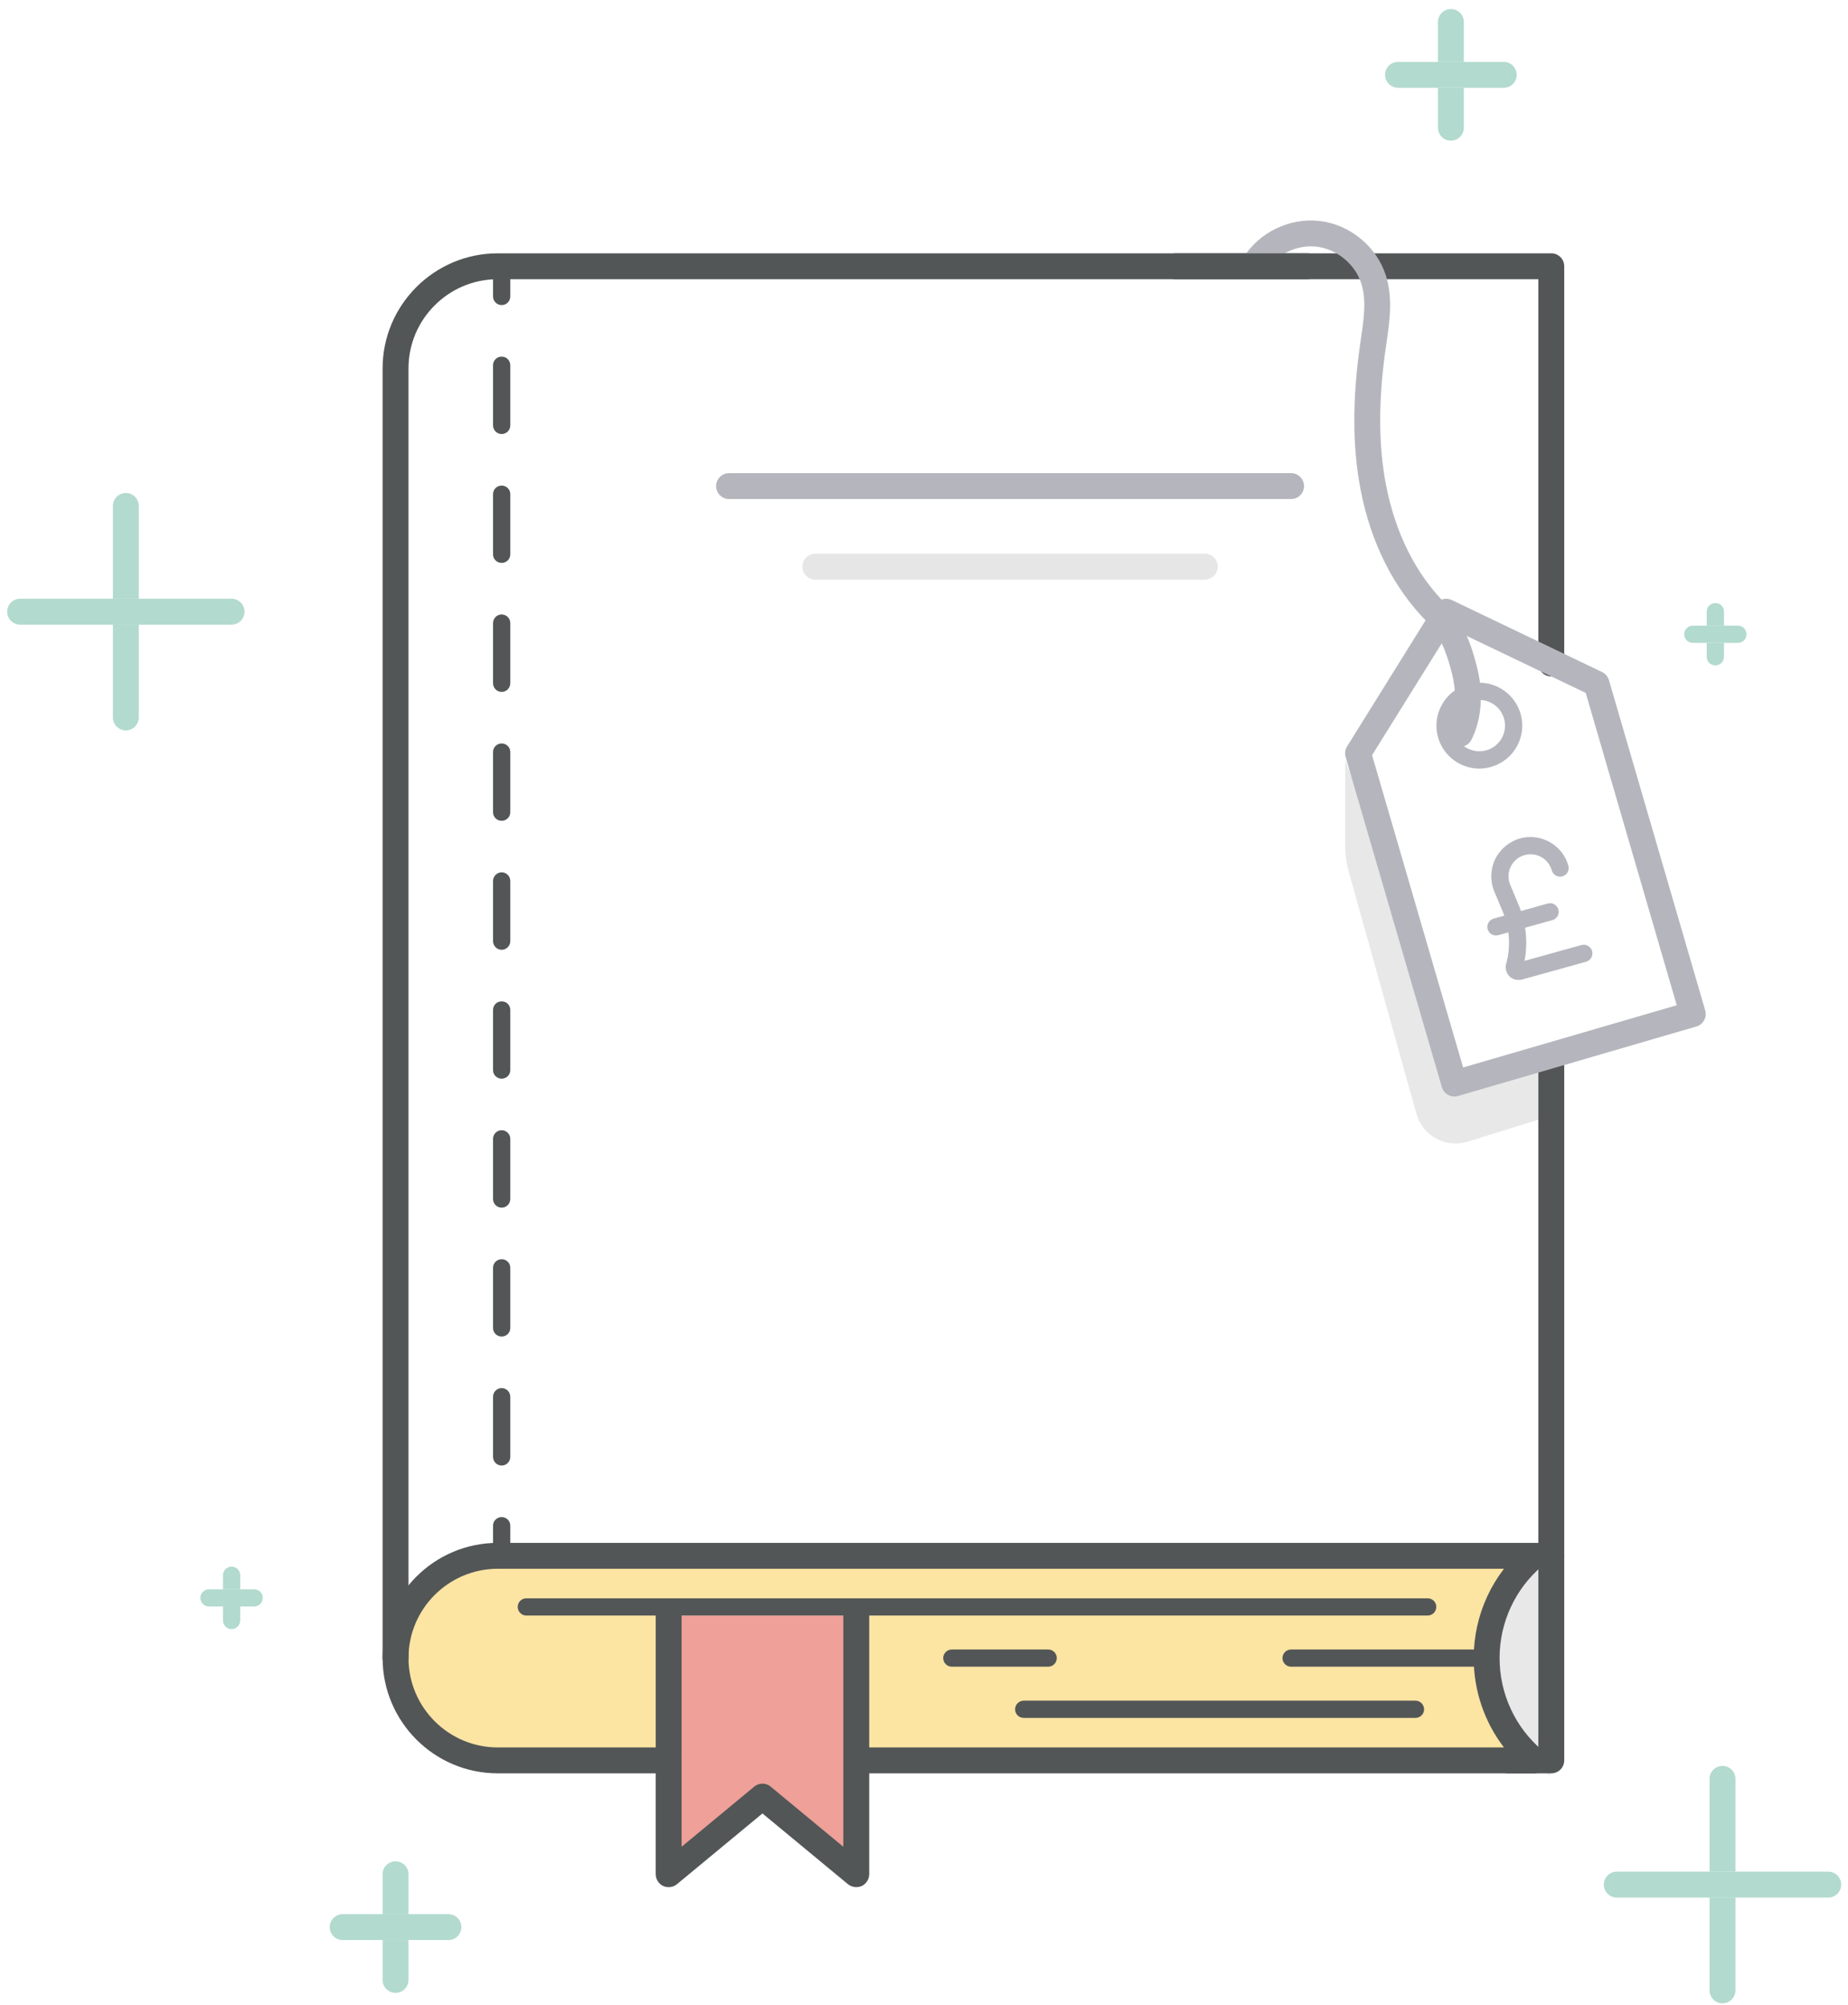 <?xml version="1.0" encoding="UTF-8"?>
<svg width="130px" height="141px" viewBox="0 0 130 141" version="1.1" xmlns="http://www.w3.org/2000/svg" xmlns:xlink="http://www.w3.org/1999/xlink">
    <!-- Generator: Sketch 42 (36781) - http://www.bohemiancoding.com/sketch -->
    <title>Illo / Writing</title>
    <desc>Created with Sketch.</desc>
    <defs></defs>
    <g id="Homepage" stroke="none" stroke-width="1" fill="none" fill-rule="evenodd">
        <g id="Homepage---Desktop-Colour" transform="translate(-988, -1178)">
            <g id="Group-7" transform="translate(0, 1024)">
                <g id="Illo-/-Published-Colour" transform="translate(978, 150)">
                    <g id="Group-23" transform="translate(10, 4.252)">
                        <path d="M109.043,108.1 C106.579,110.019 104.988,113.008 104.988,116.377 C104.988,119.738 106.579,122.727 109.043,124.646 L109.043,108.1" id="Fill-354" fill="#E8E8E9"></path>
                        <path d="M46.58,123.947 L35.017,123.947 C31.044,123.947 27.825,120.728 27.825,116.757 C27.825,112.787 31.044,109.568 35.017,109.568 L108.08,109.568 C103.634,113.335 103.634,120.189 108.08,123.947 L60.385,123.947 L60.385,112.769 L46.503,112.769 L46.58,123.947" id="Fill-355" fill="#FCE4A3"></path>
                        <polyline id="Fill-356" fill="#EEA099" points="60.234 131.579 53.636 126.114 47.038 131.579 47.038 113.379 60.234 113.379 60.234 131.579"></polyline>
                        <path d="M94.628,53.199 L94.628,59.257 C94.628,59.858 94.71,60.459 94.871,61.034 L99.639,78.085 C100.072,79.641 101.702,80.525 103.242,80.048 L109.043,78.253 L109.043,74.662 L103.265,76.519 L94.628,53.199" id="Fill-357" fill="#E8E8E9"></path>
                        <path d="M107.914,124.478 L60.385,124.478 C59.884,124.478 59.476,124.071 59.476,123.567 C59.476,123.063 59.884,122.656 60.385,122.656 L105.798,122.656 C104.427,120.87 103.67,118.668 103.67,116.368 C103.67,113.326 105.003,110.452 107.326,108.489 C107.71,108.161 108.284,108.214 108.608,108.595 C108.934,108.975 108.886,109.55 108.502,109.877 C106.587,111.495 105.49,113.866 105.49,116.368 C105.49,118.88 106.587,121.25 108.502,122.868 C108.793,123.116 108.901,123.523 108.768,123.876 C108.637,124.239 108.296,124.478 107.914,124.478" id="Fill-358" fill="#525656"></path>
                        <path d="M47.038,124.478 L35.017,124.478 C30.549,124.478 26.915,120.843 26.915,116.368 C26.915,111.902 30.549,108.268 35.017,108.268 L108.217,108.268 L108.217,74.14 C108.217,73.636 108.625,73.229 109.127,73.229 C109.63,73.229 110.038,73.636 110.038,74.14 L110.038,109.178 C110.038,109.683 109.63,110.089 109.127,110.089 L35.017,110.089 C31.553,110.089 28.735,112.91 28.735,116.368 C28.735,119.835 31.553,122.656 35.017,122.656 L47.038,122.656 C47.541,122.656 47.948,123.063 47.948,123.567 C47.948,124.071 47.541,124.478 47.038,124.478" id="Fill-359" fill="#525656"></path>
                        <path d="M27.825,117.279 C27.323,117.279 26.914,116.872 26.914,116.368 L26.914,25.665 C26.914,21.199 30.548,17.566 35.015,17.566 L109.127,17.566 C109.63,17.566 110.038,17.973 110.038,18.476 L110.038,46.416 C110.038,46.92 109.63,47.327 109.127,47.327 C108.625,47.327 108.217,46.92 108.217,46.416 L108.217,19.386 L35.015,19.386 C31.552,19.386 28.735,22.202 28.735,25.665 L28.735,116.368 C28.735,116.872 28.327,117.279 27.825,117.279" id="Fill-360" fill="#525656"></path>
                        <path d="M35.29,21.206 C34.955,21.206 34.684,20.935 34.684,20.6 L34.684,18.476 C34.684,18.141 34.955,17.87 35.29,17.87 C35.626,17.87 35.897,18.141 35.897,18.476 L35.897,20.6 C35.897,20.935 35.626,21.206 35.29,21.206" id="Fill-361" fill="#525656"></path>
                        <path d="M35.29,30.276 C34.955,30.276 34.684,30.004 34.684,29.669 L34.684,25.436 C34.684,25.101 34.955,24.83 35.29,24.83 C35.626,24.83 35.897,25.101 35.897,25.436 L35.897,29.669 C35.897,30.004 35.626,30.276 35.29,30.276 Z M35.29,39.341 C34.955,39.341 34.684,39.076 34.684,38.74 L34.684,34.504 C34.684,34.168 34.955,33.902 35.29,33.902 C35.626,33.902 35.897,34.168 35.897,34.504 L35.897,38.74 C35.897,39.076 35.626,39.341 35.29,39.341 Z M35.29,48.414 C34.955,48.414 34.684,48.14 34.684,47.804 L34.684,43.577 C34.684,43.241 34.955,42.967 35.29,42.967 C35.626,42.967 35.897,43.241 35.897,43.577 L35.897,47.804 C35.897,48.14 35.626,48.414 35.29,48.414 Z M35.29,57.479 C34.955,57.479 34.684,57.214 34.684,56.878 L34.684,52.642 C34.684,52.306 34.955,52.04 35.29,52.04 C35.626,52.04 35.897,52.306 35.897,52.642 L35.897,56.878 C35.897,57.214 35.626,57.479 35.29,57.479 Z M35.29,66.553 C34.955,66.553 34.684,66.278 34.684,65.942 L34.684,61.715 C34.684,61.379 34.955,61.105 35.29,61.105 C35.626,61.105 35.897,61.379 35.897,61.715 L35.897,65.942 C35.897,66.278 35.626,66.553 35.29,66.553 Z M35.29,75.617 C34.955,75.617 34.684,75.352 34.684,75.016 L34.684,70.78 C34.684,70.444 34.955,70.178 35.29,70.178 C35.626,70.178 35.897,70.444 35.897,70.78 L35.897,75.016 C35.897,75.352 35.626,75.617 35.29,75.617 Z M35.29,84.691 C34.955,84.691 34.684,84.417 34.684,84.08 L34.684,79.853 C34.684,79.517 34.955,79.243 35.29,79.243 C35.626,79.243 35.897,79.517 35.897,79.853 L35.897,84.08 C35.897,84.417 35.626,84.691 35.29,84.691 Z M35.29,93.755 C34.955,93.755 34.684,93.49 34.684,93.154 L34.684,88.918 C34.684,88.582 34.955,88.317 35.29,88.317 C35.626,88.317 35.897,88.582 35.897,88.918 L35.897,93.154 C35.897,93.49 35.626,93.755 35.29,93.755 Z M35.29,102.829 C34.955,102.829 34.684,102.555 34.684,102.219 L34.684,97.991 C34.684,97.655 34.955,97.381 35.29,97.381 C35.626,97.381 35.897,97.655 35.897,97.991 L35.897,102.219 C35.897,102.555 35.626,102.829 35.29,102.829 L35.29,102.829 Z" id="Fill-362" fill="#525656"></path>
                        <path d="M35.29,109.789 C34.955,109.789 34.684,109.514 34.684,109.178 L34.684,107.056 C34.684,106.72 34.955,106.455 35.29,106.455 C35.626,106.455 35.897,106.72 35.897,107.056 L35.897,109.178 C35.897,109.514 35.626,109.789 35.29,109.789" id="Fill-363" fill="#525656"></path>
                        <path d="M60.234,132.481 C60.026,132.481 59.821,132.41 59.654,132.278 L53.636,127.299 L47.618,132.278 C47.345,132.499 46.97,132.543 46.65,132.402 C46.332,132.251 46.128,131.924 46.128,131.57 L46.128,113.379 C46.128,112.875 46.535,112.468 47.038,112.468 C47.54,112.468 47.948,112.875 47.948,113.379 L47.948,129.642 L53.056,125.415 C53.393,125.132 53.88,125.132 54.216,125.415 L59.324,129.642 L59.324,113.379 C59.324,112.875 59.732,112.468 60.234,112.468 C60.737,112.468 61.145,112.875 61.145,113.379 L61.145,131.57 C61.145,131.924 60.941,132.251 60.622,132.402 C60.497,132.455 60.366,132.481 60.234,132.481" id="Fill-364" fill="#525656"></path>
                        <path d="M100.43,113.379 L37.027,113.379 C36.691,113.379 36.42,113.105 36.42,112.769 C36.42,112.433 36.691,112.168 37.027,112.168 L100.43,112.168 C100.766,112.168 101.037,112.433 101.037,112.769 C101.037,113.105 100.766,113.379 100.43,113.379" id="Fill-365" fill="#525656"></path>
                        <path d="M104.273,116.978 L90.825,116.978 C90.489,116.978 90.218,116.704 90.218,116.368 C90.218,116.041 90.489,115.767 90.825,115.767 L104.273,115.767 C104.608,115.767 104.881,116.041 104.881,116.368 C104.881,116.704 104.608,116.978 104.273,116.978" id="Fill-366" fill="#525656"></path>
                        <path d="M73.734,116.978 L66.959,116.978 C66.623,116.978 66.352,116.704 66.352,116.368 C66.352,116.041 66.623,115.767 66.959,115.767 L73.734,115.767 C74.07,115.767 74.34,116.041 74.34,116.368 C74.34,116.704 74.07,116.978 73.734,116.978" id="Fill-367" fill="#525656"></path>
                        <path d="M99.572,120.578 L72.015,120.578 C71.68,120.578 71.409,120.312 71.409,119.976 C71.409,119.64 71.68,119.366 72.015,119.366 L99.572,119.366 C99.907,119.366 100.178,119.64 100.178,119.976 C100.178,120.312 99.907,120.578 99.572,120.578" id="Fill-368" fill="#525656"></path>
                        <path d="M90.825,34.849 L51.284,34.849 C50.783,34.849 50.375,34.442 50.375,33.938 C50.375,33.434 50.783,33.027 51.284,33.027 L90.825,33.027 C91.326,33.027 91.734,33.434 91.734,33.938 C91.734,34.442 91.326,34.849 90.825,34.849" id="Fill-369" fill="#B5B6BD"></path>
                        <path d="M84.756,40.517 L57.352,40.517 C56.85,40.517 56.443,40.102 56.443,39.606 C56.443,39.102 56.85,38.695 57.352,38.695 L84.756,38.695 C85.258,38.695 85.666,39.102 85.666,39.606 C85.666,40.102 85.258,40.517 84.756,40.517" id="Fill-370" fill="#E7E6E6"></path>
                        <path d="M109.127,124.478 L106.094,124.478 C105.592,124.478 105.184,124.071 105.184,123.567 C105.184,123.063 105.592,122.656 106.094,122.656 L108.217,122.656 L108.217,109.178 C108.217,108.683 108.625,108.268 109.127,108.268 C109.63,108.268 110.038,108.683 110.038,109.178 L110.038,123.567 C110.038,124.071 109.63,124.478 109.127,124.478" id="Fill-371" fill="#525656"></path>
                        <path d="M102.701,52.279 C102.564,52.279 102.427,52.244 102.298,52.182 C101.847,51.961 101.662,51.412 101.885,50.961 C102.412,49.9 102.499,48.521 102.132,47.088 C101.816,45.85 101.361,44.461 100.384,43.48 C98.042,41.127 96.426,37.917 95.711,34.185 C95.133,31.18 95.125,27.82 95.687,23.914 L95.736,23.575 C95.943,22.168 96.138,20.839 95.751,19.656 C95.314,18.317 94.031,17.265 92.632,17.1 C91.23,16.932 89.74,17.653 88.999,18.851 C88.734,19.279 88.172,19.409 87.746,19.147 C87.318,18.882 87.186,18.323 87.45,17.895 C88.567,16.085 90.734,15.04 92.847,15.292 C94.959,15.543 96.821,17.07 97.481,19.092 C98,20.681 97.754,22.359 97.538,23.839 L97.488,24.173 C96.957,27.874 96.959,31.039 97.498,33.84 C98.145,37.219 99.589,40.102 101.673,42.197 C102.96,43.489 103.519,45.16 103.894,46.637 C104.37,48.485 104.237,50.316 103.518,51.766 C103.359,52.085 103.037,52.279 102.701,52.279" id="Fill-372" fill="#B5B6BD"></path>
                        <path d="M96.521,52.863 L102.925,74.83 L117.953,70.453 L111.549,48.485 L102.073,43.949 L96.521,52.863 Z M102.306,76.873 C102.154,76.873 102.004,76.838 101.868,76.758 C101.656,76.643 101.499,76.449 101.432,76.219 L94.658,52.987 C94.586,52.739 94.623,52.465 94.759,52.253 L100.958,42.295 C101.203,41.897 101.704,41.755 102.124,41.95 L112.702,47.017 C112.935,47.132 113.109,47.336 113.183,47.583 L119.956,70.815 C120.097,71.302 119.819,71.806 119.336,71.947 L102.561,76.838 C102.477,76.864 102.39,76.873 102.306,76.873 L102.306,76.873 Z" id="Fill-373" fill="#B5B6BD"></path>
                        <path d="M104.07,48.98 C103.899,48.98 103.729,49.007 103.56,49.051 C103.099,49.184 102.715,49.493 102.483,49.918 C102.251,50.342 102.197,50.829 102.334,51.289 C102.468,51.757 102.776,52.138 103.198,52.368 C103.62,52.597 104.108,52.651 104.573,52.518 C105.528,52.244 106.079,51.236 105.8,50.28 C105.665,49.821 105.358,49.432 104.934,49.202 C104.665,49.051 104.369,48.98 104.07,48.98 Z M104.069,53.809 C102.76,53.809 101.553,52.951 101.168,51.634 C100.943,50.855 101.032,50.042 101.42,49.334 C101.807,48.627 102.448,48.114 103.222,47.884 C104.82,47.424 106.5,48.344 106.965,49.944 C107.19,50.714 107.101,51.527 106.714,52.235 C106.326,52.942 105.686,53.455 104.912,53.685 C104.63,53.765 104.347,53.809 104.069,53.809 L104.069,53.809 Z" id="Fill-374" fill="#B5B6BD"></path>
                        <path d="M106.817,68.675 C106.584,68.675 106.356,68.587 106.185,68.419 C105.956,68.189 105.867,67.853 105.952,67.543 C106.285,66.34 106.202,65.04 105.718,63.882 L105.118,62.449 C104.812,61.715 104.836,60.893 105.181,60.176 C105.527,59.469 106.165,58.938 106.928,58.717 C108.396,58.319 109.923,59.177 110.331,60.645 C110.42,60.963 110.231,61.3 109.909,61.388 C109.587,61.476 109.252,61.291 109.161,60.972 C108.933,60.141 108.076,59.663 107.252,59.893 C106.824,60.008 106.468,60.309 106.273,60.707 C106.08,61.105 106.066,61.574 106.239,61.98 L106.838,63.413 C107.355,64.651 107.495,66.022 107.246,67.331 L111.252,66.217 C111.572,66.128 111.908,66.323 111.999,66.641 C112.088,66.968 111.9,67.295 111.577,67.393 L107.057,68.649 C106.978,68.666 106.898,68.675 106.817,68.675" id="Fill-375" fill="#B5B6BD"></path>
                        <path d="M105.235,65.544 C104.969,65.544 104.726,65.376 104.651,65.102 C104.56,64.784 104.75,64.448 105.072,64.359 L108.88,63.298 C109.199,63.21 109.537,63.395 109.628,63.723 C109.717,64.041 109.529,64.377 109.205,64.466 L105.398,65.527 L105.235,65.544" id="Fill-376" fill="#B5B6BD"></path>
                        <path d="M91.947,19.386 L82.701,19.386 C82.199,19.386 81.791,18.979 81.791,18.476 C81.791,17.973 82.199,17.566 82.701,17.566 L91.947,17.566 C92.449,17.566 92.857,17.973 92.857,18.476 C92.857,18.979 92.449,19.386 91.947,19.386" id="Fill-377" fill="#525656"></path>
                        <path d="M121.171,140.653 C120.669,140.653 120.261,140.246 120.261,139.742 L120.261,133.215 L122.082,133.215 L122.082,139.742 C122.082,140.246 121.674,140.653 121.171,140.653 M122.082,131.393 L120.261,131.393 L120.261,124.867 C120.261,124.363 120.669,123.956 121.171,123.956 C121.674,123.956 122.082,124.363 122.082,124.867 L122.082,131.393" id="Fill-378" fill="#B2DACE"></path>
                        <path d="M128.61,133.215 L113.733,133.215 C113.231,133.215 112.823,132.808 112.823,132.304 C112.823,131.8 113.231,131.393 113.733,131.393 L128.61,131.393 C129.112,131.393 129.52,131.8 129.52,132.304 C129.52,132.808 129.112,133.215 128.61,133.215" id="Fill-379" fill="#B2DACE"></path>
                        <path d="M8.853,51.121 C8.351,51.121 7.942,50.714 7.942,50.21 L7.942,43.683 L9.763,43.683 L9.763,50.21 C9.763,50.714 9.355,51.121 8.853,51.121 M9.763,41.861 L7.942,41.861 L7.942,35.335 C7.942,34.831 8.351,34.424 8.853,34.424 C9.355,34.424 9.763,34.831 9.763,35.335 L9.763,41.861" id="Fill-380" fill="#B2DACE"></path>
                        <path d="M16.29,43.683 L1.414,43.683 C0.912,43.683 0.505,43.276 0.505,42.772 C0.505,42.268 0.912,41.861 1.414,41.861 L16.29,41.861 C16.793,41.861 17.2,42.268 17.2,42.772 C17.2,43.276 16.793,43.683 16.29,43.683" id="Fill-381" fill="#B2DACE"></path>
                        <path d="M102.064,9.641 C101.562,9.641 101.155,9.233 101.155,8.731 L101.155,5.922 L102.974,5.922 L102.974,8.731 C102.974,9.233 102.566,9.641 102.064,9.641 M102.974,4.102 L101.155,4.102 L101.155,1.293 C101.155,0.79 101.562,0.383 102.064,0.383 C102.566,0.383 102.974,0.79 102.974,1.293 L102.974,4.102" id="Fill-382" fill="#B2DACE"></path>
                        <path d="M105.783,5.922 L98.345,5.922 C97.843,5.922 97.435,5.514 97.435,5.012 C97.435,4.51 97.843,4.102 98.345,4.102 L105.783,4.102 C106.285,4.102 106.693,4.51 106.693,5.012 C106.693,5.514 106.285,5.922 105.783,5.922" id="Fill-383" fill="#B2DACE"></path>
                        <path d="M27.825,139.919 C27.323,139.919 26.914,139.512 26.914,139.017 L26.914,136.204 L28.735,136.204 L28.735,139.017 C28.735,139.512 28.327,139.919 27.825,139.919 M28.735,134.383 L26.914,134.383 L26.914,131.57 C26.914,131.075 27.323,130.668 27.825,130.668 C28.327,130.668 28.735,131.075 28.735,131.57 L28.735,134.383" id="Fill-384" fill="#B2DACE"></path>
                        <path d="M31.544,136.204 L24.105,136.204 C23.604,136.204 23.195,135.797 23.195,135.293 C23.195,134.789 23.604,134.383 24.105,134.383 L31.544,134.383 C32.046,134.383 32.454,134.789 32.454,135.293 C32.454,135.797 32.046,136.204 31.544,136.204" id="Fill-385" fill="#B2DACE"></path>
                        <path d="M16.29,114.334 C15.955,114.334 15.684,114.06 15.684,113.724 L15.684,112.742 L16.897,112.742 L16.897,113.724 C16.897,114.06 16.626,114.334 16.29,114.334 M16.897,111.531 L15.684,111.531 L15.684,110.549 C15.684,110.213 15.955,109.939 16.29,109.939 C16.626,109.939 16.897,110.213 16.897,110.549 L16.897,111.531" id="Fill-386" fill="#B2DACE"></path>
                        <path d="M17.878,112.742 L14.704,112.742 C14.368,112.742 14.096,112.468 14.096,112.132 C14.096,111.805 14.368,111.531 14.704,111.531 L17.878,111.531 C18.213,111.531 18.484,111.805 18.484,112.132 C18.484,112.468 18.213,112.742 17.878,112.742" id="Fill-387" fill="#B2DACE"></path>
                        <path d="M120.668,46.549 C120.333,46.549 120.062,46.283 120.062,45.947 L120.062,44.966 L121.276,44.966 L121.276,45.947 C121.276,46.283 121.004,46.549 120.668,46.549 M121.276,43.754 L120.062,43.754 L120.062,42.772 C120.062,42.436 120.333,42.162 120.668,42.162 C121.004,42.162 121.276,42.436 121.276,42.772 L121.276,43.754" id="Fill-388" fill="#B2DACE"></path>
                        <path d="M122.255,44.966 L119.081,44.966 C118.746,44.966 118.476,44.691 118.476,44.364 C118.476,44.028 118.746,43.754 119.081,43.754 L122.255,43.754 C122.591,43.754 122.862,44.028 122.862,44.364 C122.862,44.691 122.591,44.966 122.255,44.966" id="Fill-389" fill="#B2DACE"></path>
                    </g>
                </g>
            </g>
        </g>
    </g>
</svg>